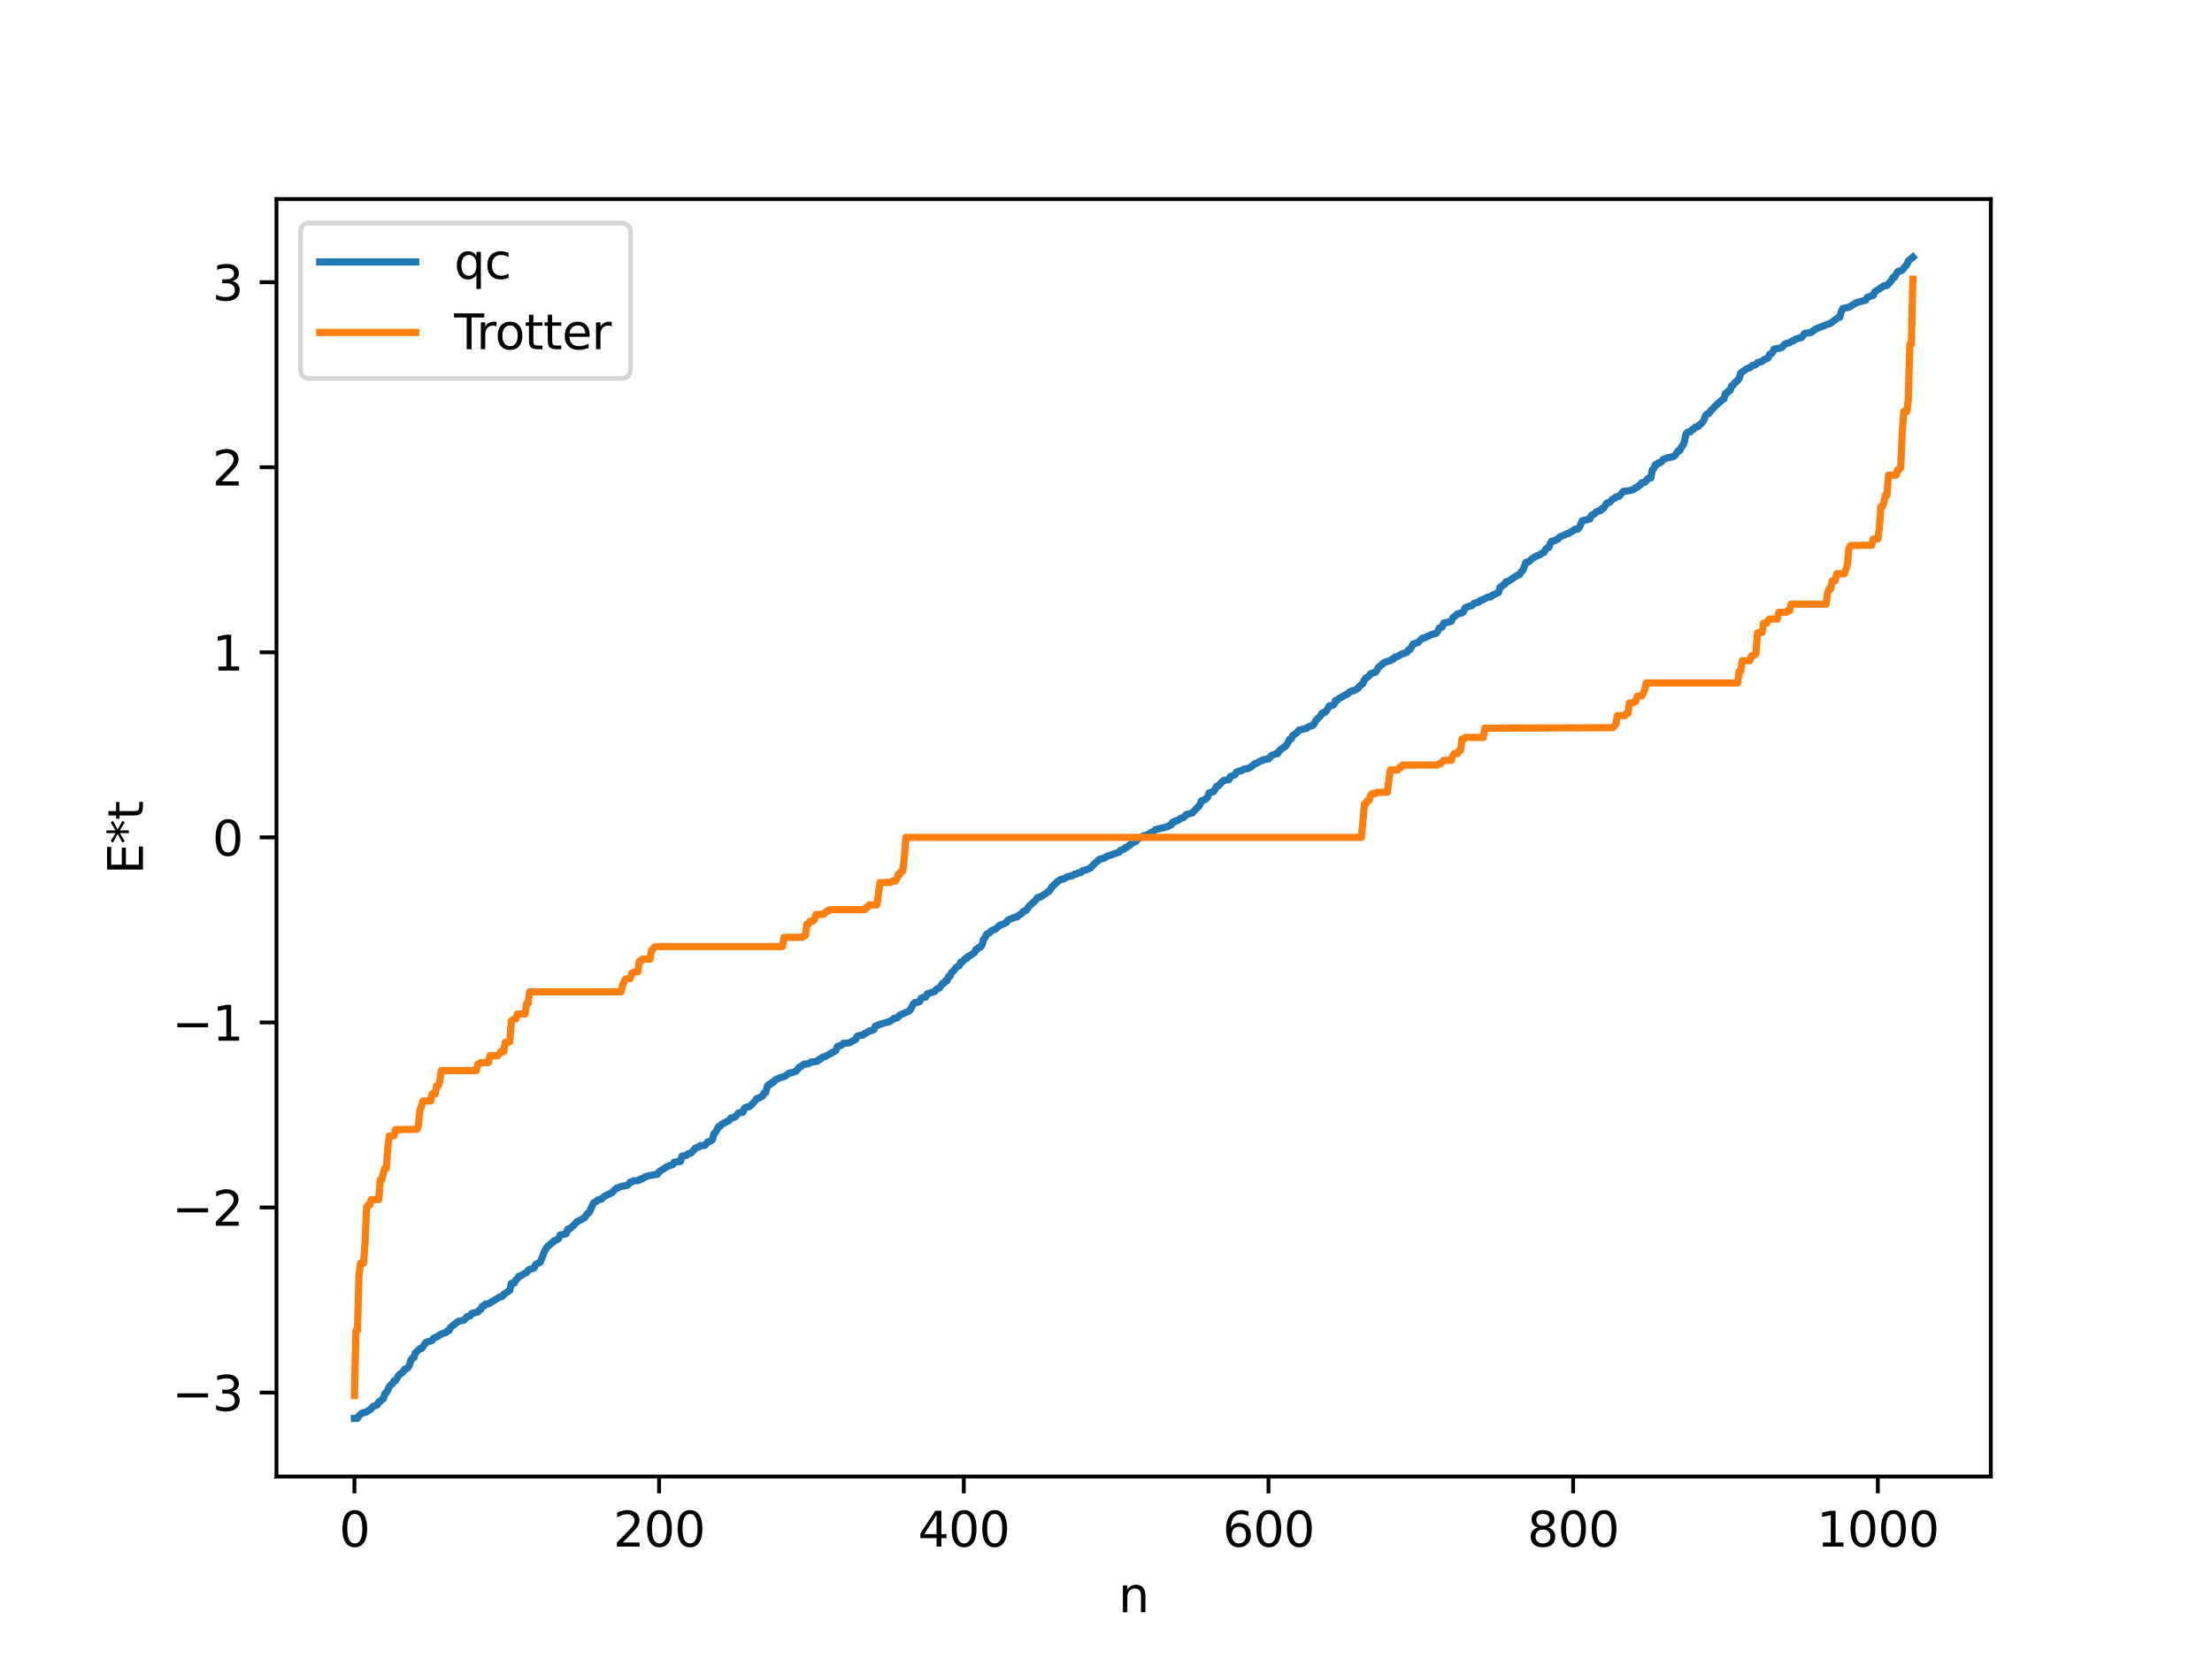 <?xml version="1.0" encoding="utf-8" standalone="no"?>
<!DOCTYPE svg PUBLIC "-//W3C//DTD SVG 1.1//EN"
  "http://www.w3.org/Graphics/SVG/1.1/DTD/svg11.dtd">
<svg xmlns:xlink="http://www.w3.org/1999/xlink" width="460.8pt" height="345.6pt" viewBox="0 0 460.8 345.6" xmlns="http://www.w3.org/2000/svg" version="1.1">
 <defs>
  <style type="text/css">*{stroke-linejoin: round; stroke-linecap: butt}</style>
 </defs>
 <g id="figure_1">
  <g id="patch_1">
   <path d="M 0 345.6 
L 460.8 345.6 
L 460.8 0 
L 0 0 
z
" style="fill: #ffffff"/>
  </g>
  <g id="axes_1">
   <g id="patch_2">
    <path d="M 57.6 307.584 
L 414.72 307.584 
L 414.72 41.472 
L 57.6 41.472 
z
" style="fill: #ffffff"/>
   </g>
   <g id="matplotlib.axis_1">
    <g id="xtick_1">
     <g id="line2d_1">
      <defs>
       <path id="m82aa1eafa6" d="M 0 0 
L 0 3.5 
" style="stroke: #000000; stroke-width: 0.8"/>
      </defs>
      <g>
       <use xlink:href="#m82aa1eafa6" x="73.833" y="307.584" style="stroke: #000000; stroke-width: 0.8"/>
      </g>
     </g>
     <g id="text_1">
      <!-- 0 -->
      <g transform="translate(70.651 322.182) scale(0.1 -0.1)">
       <defs>
        <path id="DejaVuSans-30" d="M 2034 4250 
Q 1547 4250 1301 3770 
Q 1056 3291 1056 2328 
Q 1056 1369 1301 889 
Q 1547 409 2034 409 
Q 2525 409 2770 889 
Q 3016 1369 3016 2328 
Q 3016 3291 2770 3770 
Q 2525 4250 2034 4250 
z
M 2034 4750 
Q 2819 4750 3233 4129 
Q 3647 3509 3647 2328 
Q 3647 1150 3233 529 
Q 2819 -91 2034 -91 
Q 1250 -91 836 529 
Q 422 1150 422 2328 
Q 422 3509 836 4129 
Q 1250 4750 2034 4750 
z
" transform="scale(0.016)"/>
       </defs>
       <use xlink:href="#DejaVuSans-30"/>
      </g>
     </g>
    </g>
    <g id="xtick_2">
     <g id="line2d_2">
      <g>
       <use xlink:href="#m82aa1eafa6" x="137.304" y="307.584" style="stroke: #000000; stroke-width: 0.8"/>
      </g>
     </g>
     <g id="text_2">
      <!-- 200 -->
      <g transform="translate(127.76 322.182) scale(0.1 -0.1)">
       <defs>
        <path id="DejaVuSans-32" d="M 1228 531 
L 3431 531 
L 3431 0 
L 469 0 
L 469 531 
Q 828 903 1448 1529 
Q 2069 2156 2228 2338 
Q 2531 2678 2651 2914 
Q 2772 3150 2772 3378 
Q 2772 3750 2511 3984 
Q 2250 4219 1831 4219 
Q 1534 4219 1204 4116 
Q 875 4013 500 3803 
L 500 4441 
Q 881 4594 1212 4672 
Q 1544 4750 1819 4750 
Q 2544 4750 2975 4387 
Q 3406 4025 3406 3419 
Q 3406 3131 3298 2873 
Q 3191 2616 2906 2266 
Q 2828 2175 2409 1742 
Q 1991 1309 1228 531 
z
" transform="scale(0.016)"/>
       </defs>
       <use xlink:href="#DejaVuSans-32"/>
       <use xlink:href="#DejaVuSans-30" x="63.623"/>
       <use xlink:href="#DejaVuSans-30" x="127.246"/>
      </g>
     </g>
    </g>
    <g id="xtick_3">
     <g id="line2d_3">
      <g>
       <use xlink:href="#m82aa1eafa6" x="200.775" y="307.584" style="stroke: #000000; stroke-width: 0.8"/>
      </g>
     </g>
     <g id="text_3">
      <!-- 400 -->
      <g transform="translate(191.231 322.182) scale(0.1 -0.1)">
       <defs>
        <path id="DejaVuSans-34" d="M 2419 4116 
L 825 1625 
L 2419 1625 
L 2419 4116 
z
M 2253 4666 
L 3047 4666 
L 3047 1625 
L 3713 1625 
L 3713 1100 
L 3047 1100 
L 3047 0 
L 2419 0 
L 2419 1100 
L 313 1100 
L 313 1709 
L 2253 4666 
z
" transform="scale(0.016)"/>
       </defs>
       <use xlink:href="#DejaVuSans-34"/>
       <use xlink:href="#DejaVuSans-30" x="63.623"/>
       <use xlink:href="#DejaVuSans-30" x="127.246"/>
      </g>
     </g>
    </g>
    <g id="xtick_4">
     <g id="line2d_4">
      <g>
       <use xlink:href="#m82aa1eafa6" x="264.246" y="307.584" style="stroke: #000000; stroke-width: 0.8"/>
      </g>
     </g>
     <g id="text_4">
      <!-- 600 -->
      <g transform="translate(254.702 322.182) scale(0.1 -0.1)">
       <defs>
        <path id="DejaVuSans-36" d="M 2113 2584 
Q 1688 2584 1439 2293 
Q 1191 2003 1191 1497 
Q 1191 994 1439 701 
Q 1688 409 2113 409 
Q 2538 409 2786 701 
Q 3034 994 3034 1497 
Q 3034 2003 2786 2293 
Q 2538 2584 2113 2584 
z
M 3366 4563 
L 3366 3988 
Q 3128 4100 2886 4159 
Q 2644 4219 2406 4219 
Q 1781 4219 1451 3797 
Q 1122 3375 1075 2522 
Q 1259 2794 1537 2939 
Q 1816 3084 2150 3084 
Q 2853 3084 3261 2657 
Q 3669 2231 3669 1497 
Q 3669 778 3244 343 
Q 2819 -91 2113 -91 
Q 1303 -91 875 529 
Q 447 1150 447 2328 
Q 447 3434 972 4092 
Q 1497 4750 2381 4750 
Q 2619 4750 2861 4703 
Q 3103 4656 3366 4563 
z
" transform="scale(0.016)"/>
       </defs>
       <use xlink:href="#DejaVuSans-36"/>
       <use xlink:href="#DejaVuSans-30" x="63.623"/>
       <use xlink:href="#DejaVuSans-30" x="127.246"/>
      </g>
     </g>
    </g>
    <g id="xtick_5">
     <g id="line2d_5">
      <g>
       <use xlink:href="#m82aa1eafa6" x="327.717" y="307.584" style="stroke: #000000; stroke-width: 0.8"/>
      </g>
     </g>
     <g id="text_5">
      <!-- 800 -->
      <g transform="translate(318.173 322.182) scale(0.1 -0.1)">
       <defs>
        <path id="DejaVuSans-38" d="M 2034 2216 
Q 1584 2216 1326 1975 
Q 1069 1734 1069 1313 
Q 1069 891 1326 650 
Q 1584 409 2034 409 
Q 2484 409 2743 651 
Q 3003 894 3003 1313 
Q 3003 1734 2745 1975 
Q 2488 2216 2034 2216 
z
M 1403 2484 
Q 997 2584 770 2862 
Q 544 3141 544 3541 
Q 544 4100 942 4425 
Q 1341 4750 2034 4750 
Q 2731 4750 3128 4425 
Q 3525 4100 3525 3541 
Q 3525 3141 3298 2862 
Q 3072 2584 2669 2484 
Q 3125 2378 3379 2068 
Q 3634 1759 3634 1313 
Q 3634 634 3220 271 
Q 2806 -91 2034 -91 
Q 1263 -91 848 271 
Q 434 634 434 1313 
Q 434 1759 690 2068 
Q 947 2378 1403 2484 
z
M 1172 3481 
Q 1172 3119 1398 2916 
Q 1625 2713 2034 2713 
Q 2441 2713 2670 2916 
Q 2900 3119 2900 3481 
Q 2900 3844 2670 4047 
Q 2441 4250 2034 4250 
Q 1625 4250 1398 4047 
Q 1172 3844 1172 3481 
z
" transform="scale(0.016)"/>
       </defs>
       <use xlink:href="#DejaVuSans-38"/>
       <use xlink:href="#DejaVuSans-30" x="63.623"/>
       <use xlink:href="#DejaVuSans-30" x="127.246"/>
      </g>
     </g>
    </g>
    <g id="xtick_6">
     <g id="line2d_6">
      <g>
       <use xlink:href="#m82aa1eafa6" x="391.188" y="307.584" style="stroke: #000000; stroke-width: 0.8"/>
      </g>
     </g>
     <g id="text_6">
      <!-- 1000 -->
      <g transform="translate(378.463 322.182) scale(0.1 -0.1)">
       <defs>
        <path id="DejaVuSans-31" d="M 794 531 
L 1825 531 
L 1825 4091 
L 703 3866 
L 703 4441 
L 1819 4666 
L 2450 4666 
L 2450 531 
L 3481 531 
L 3481 0 
L 794 0 
L 794 531 
z
" transform="scale(0.016)"/>
       </defs>
       <use xlink:href="#DejaVuSans-31"/>
       <use xlink:href="#DejaVuSans-30" x="63.623"/>
       <use xlink:href="#DejaVuSans-30" x="127.246"/>
       <use xlink:href="#DejaVuSans-30" x="190.869"/>
      </g>
     </g>
    </g>
    <g id="text_7">
     <!-- n -->
     <g transform="translate(232.991 335.861) scale(0.1 -0.1)">
      <defs>
       <path id="DejaVuSans-6e" d="M 3513 2113 
L 3513 0 
L 2938 0 
L 2938 2094 
Q 2938 2591 2744 2837 
Q 2550 3084 2163 3084 
Q 1697 3084 1428 2787 
Q 1159 2491 1159 1978 
L 1159 0 
L 581 0 
L 581 3500 
L 1159 3500 
L 1159 2956 
Q 1366 3272 1645 3428 
Q 1925 3584 2291 3584 
Q 2894 3584 3203 3211 
Q 3513 2838 3513 2113 
z
" transform="scale(0.016)"/>
      </defs>
      <use xlink:href="#DejaVuSans-6e"/>
     </g>
    </g>
   </g>
   <g id="matplotlib.axis_2">
    <g id="ytick_1">
     <g id="line2d_7">
      <defs>
       <path id="m738c7a08cf" d="M 0 0 
L -3.5 0 
" style="stroke: #000000; stroke-width: 0.8"/>
      </defs>
      <g>
       <use xlink:href="#m738c7a08cf" x="57.6" y="290.097" style="stroke: #000000; stroke-width: 0.8"/>
      </g>
     </g>
     <g id="text_8">
      <!-- −3 -->
      <g transform="translate(35.858 293.896) scale(0.1 -0.1)">
       <defs>
        <path id="DejaVuSans-2212" d="M 678 2272 
L 4684 2272 
L 4684 1741 
L 678 1741 
L 678 2272 
z
" transform="scale(0.016)"/>
        <path id="DejaVuSans-33" d="M 2597 2516 
Q 3050 2419 3304 2112 
Q 3559 1806 3559 1356 
Q 3559 666 3084 287 
Q 2609 -91 1734 -91 
Q 1441 -91 1130 -33 
Q 819 25 488 141 
L 488 750 
Q 750 597 1062 519 
Q 1375 441 1716 441 
Q 2309 441 2620 675 
Q 2931 909 2931 1356 
Q 2931 1769 2642 2001 
Q 2353 2234 1838 2234 
L 1294 2234 
L 1294 2753 
L 1863 2753 
Q 2328 2753 2575 2939 
Q 2822 3125 2822 3475 
Q 2822 3834 2567 4026 
Q 2313 4219 1838 4219 
Q 1578 4219 1281 4162 
Q 984 4106 628 3988 
L 628 4550 
Q 988 4650 1302 4700 
Q 1616 4750 1894 4750 
Q 2613 4750 3031 4423 
Q 3450 4097 3450 3541 
Q 3450 3153 3228 2886 
Q 3006 2619 2597 2516 
z
" transform="scale(0.016)"/>
       </defs>
       <use xlink:href="#DejaVuSans-2212"/>
       <use xlink:href="#DejaVuSans-33" x="83.789"/>
      </g>
     </g>
    </g>
    <g id="ytick_2">
     <g id="line2d_8">
      <g>
       <use xlink:href="#m738c7a08cf" x="57.6" y="251.545" style="stroke: #000000; stroke-width: 0.8"/>
      </g>
     </g>
     <g id="text_9">
      <!-- −2 -->
      <g transform="translate(35.858 255.344) scale(0.1 -0.1)">
       <use xlink:href="#DejaVuSans-2212"/>
       <use xlink:href="#DejaVuSans-32" x="83.789"/>
      </g>
     </g>
    </g>
    <g id="ytick_3">
     <g id="line2d_9">
      <g>
       <use xlink:href="#m738c7a08cf" x="57.6" y="212.993" style="stroke: #000000; stroke-width: 0.8"/>
      </g>
     </g>
     <g id="text_10">
      <!-- −1 -->
      <g transform="translate(35.858 216.792) scale(0.1 -0.1)">
       <use xlink:href="#DejaVuSans-2212"/>
       <use xlink:href="#DejaVuSans-31" x="83.789"/>
      </g>
     </g>
    </g>
    <g id="ytick_4">
     <g id="line2d_10">
      <g>
       <use xlink:href="#m738c7a08cf" x="57.6" y="174.441" style="stroke: #000000; stroke-width: 0.8"/>
      </g>
     </g>
     <g id="text_11">
      <!-- 0 -->
      <g transform="translate(44.237 178.24) scale(0.1 -0.1)">
       <use xlink:href="#DejaVuSans-30"/>
      </g>
     </g>
    </g>
    <g id="ytick_5">
     <g id="line2d_11">
      <g>
       <use xlink:href="#m738c7a08cf" x="57.6" y="135.889" style="stroke: #000000; stroke-width: 0.8"/>
      </g>
     </g>
     <g id="text_12">
      <!-- 1 -->
      <g transform="translate(44.237 139.688) scale(0.1 -0.1)">
       <use xlink:href="#DejaVuSans-31"/>
      </g>
     </g>
    </g>
    <g id="ytick_6">
     <g id="line2d_12">
      <g>
       <use xlink:href="#m738c7a08cf" x="57.6" y="97.337" style="stroke: #000000; stroke-width: 0.8"/>
      </g>
     </g>
     <g id="text_13">
      <!-- 2 -->
      <g transform="translate(44.237 101.137) scale(0.1 -0.1)">
       <use xlink:href="#DejaVuSans-32"/>
      </g>
     </g>
    </g>
    <g id="ytick_7">
     <g id="line2d_13">
      <g>
       <use xlink:href="#m738c7a08cf" x="57.6" y="58.785" style="stroke: #000000; stroke-width: 0.8"/>
      </g>
     </g>
     <g id="text_14">
      <!-- 3 -->
      <g transform="translate(44.237 62.585) scale(0.1 -0.1)">
       <use xlink:href="#DejaVuSans-33"/>
      </g>
     </g>
    </g>
    <g id="text_15">
     <!-- E*t -->
     <g transform="translate(29.778 182.148) rotate(-90) scale(0.1 -0.1)">
      <defs>
       <path id="DejaVuSans-45" d="M 628 4666 
L 3578 4666 
L 3578 4134 
L 1259 4134 
L 1259 2753 
L 3481 2753 
L 3481 2222 
L 1259 2222 
L 1259 531 
L 3634 531 
L 3634 0 
L 628 0 
L 628 4666 
z
" transform="scale(0.016)"/>
       <path id="DejaVuSans-2a" d="M 3009 3897 
L 1888 3291 
L 3009 2681 
L 2828 2375 
L 1778 3009 
L 1778 1831 
L 1422 1831 
L 1422 3009 
L 372 2375 
L 191 2681 
L 1313 3291 
L 191 3897 
L 372 4206 
L 1422 3572 
L 1422 4750 
L 1778 4750 
L 1778 3572 
L 2828 4206 
L 3009 3897 
z
" transform="scale(0.016)"/>
       <path id="DejaVuSans-74" d="M 1172 4494 
L 1172 3500 
L 2356 3500 
L 2356 3053 
L 1172 3053 
L 1172 1153 
Q 1172 725 1289 603 
Q 1406 481 1766 481 
L 2356 481 
L 2356 0 
L 1766 0 
Q 1100 0 847 248 
Q 594 497 594 1153 
L 594 3053 
L 172 3053 
L 172 3500 
L 594 3500 
L 594 4494 
L 1172 4494 
z
" transform="scale(0.016)"/>
      </defs>
      <use xlink:href="#DejaVuSans-45"/>
      <use xlink:href="#DejaVuSans-2a" x="63.184"/>
      <use xlink:href="#DejaVuSans-74" x="113.184"/>
     </g>
    </g>
   </g>
   <g id="line2d_14">
    <path d="M 73.833 295.488 
L 74.467 295.468 
L 74.785 294.917 
L 75.42 294.381 
L 76.372 294.127 
L 77.324 293.473 
L 77.641 293.042 
L 77.958 292.855 
L 78.276 292.815 
L 78.593 292.646 
L 78.91 292.013 
L 79.228 291.926 
L 79.545 291.555 
L 79.862 291.387 
L 80.18 290.293 
L 80.497 290.103 
L 81.132 288.825 
L 81.449 288.441 
L 81.767 288.255 
L 82.084 287.644 
L 82.401 287.639 
L 83.036 286.513 
L 83.988 285.76 
L 84.305 285.208 
L 84.623 285.179 
L 84.94 284.91 
L 85.258 284.481 
L 85.575 283.421 
L 85.892 282.93 
L 86.21 282.843 
L 86.527 281.836 
L 87.479 280.94 
L 87.796 280.931 
L 88.748 279.628 
L 89.7 279.368 
L 90.018 279.222 
L 90.335 278.779 
L 91.287 278.355 
L 91.605 278.054 
L 91.922 277.977 
L 92.239 277.778 
L 92.874 277.598 
L 93.191 277.251 
L 93.509 277.234 
L 93.826 276.56 
L 95.413 275.295 
L 96.682 274.993 
L 97.317 274.285 
L 97.952 274.109 
L 98.269 273.611 
L 99.539 273.31 
L 99.856 272.918 
L 100.173 272.759 
L 100.491 272.109 
L 100.808 272.088 
L 101.125 271.662 
L 101.76 271.605 
L 103.664 270.465 
L 103.981 270.211 
L 104.616 270.098 
L 104.934 269.635 
L 105.886 269.014 
L 106.203 268.798 
L 106.52 267.365 
L 107.155 267.275 
L 107.472 266.627 
L 107.79 266.367 
L 108.107 265.833 
L 108.424 265.823 
L 109.377 265.203 
L 109.694 265.112 
L 110.011 264.621 
L 110.329 264.418 
L 110.963 264.275 
L 111.281 264.109 
L 111.598 263.397 
L 112.55 262.914 
L 113.502 260.513 
L 114.137 259.577 
L 114.454 259.406 
L 114.772 259.055 
L 115.089 258.881 
L 115.406 258.485 
L 116.041 258.244 
L 116.358 258.032 
L 116.676 257.278 
L 117.31 257.167 
L 117.945 257.001 
L 118.262 256.067 
L 118.58 256.048 
L 119.532 255.254 
L 120.167 254.502 
L 120.801 254.215 
L 121.753 253.691 
L 122.388 252.771 
L 122.705 252.641 
L 123.658 250.578 
L 124.292 250.233 
L 124.61 249.947 
L 125.244 249.825 
L 125.879 249.231 
L 127.466 248.454 
L 128.418 247.516 
L 128.735 247.461 
L 129.37 247.173 
L 130.322 246.982 
L 130.639 246.947 
L 130.957 246.689 
L 131.274 246.257 
L 131.591 246.243 
L 131.909 245.994 
L 132.861 245.942 
L 133.178 245.84 
L 133.496 245.593 
L 133.813 245.567 
L 134.448 245.121 
L 134.765 245.088 
L 135.082 244.939 
L 136.034 244.776 
L 136.986 244.599 
L 137.304 244.089 
L 138.891 243.067 
L 139.525 242.802 
L 140.16 242.598 
L 140.477 242.091 
L 141.747 241.957 
L 142.064 240.853 
L 143.016 240.684 
L 143.334 240.338 
L 143.968 240.206 
L 144.92 239.138 
L 145.555 238.983 
L 145.872 238.668 
L 146.824 238.606 
L 147.459 237.852 
L 147.777 237.837 
L 148.411 237.392 
L 148.729 236.169 
L 149.046 235.924 
L 149.681 234.713 
L 149.998 234.625 
L 150.315 234.239 
L 151.902 233.392 
L 152.22 232.942 
L 152.854 232.782 
L 153.172 232.659 
L 153.806 231.87 
L 154.441 231.713 
L 154.758 231.706 
L 155.076 230.895 
L 155.393 230.669 
L 156.028 230.553 
L 156.662 230.062 
L 157.297 229.313 
L 157.615 228.872 
L 158.249 228.66 
L 158.884 228.3 
L 159.201 227.656 
L 159.519 227.533 
L 159.836 226.308 
L 160.153 225.917 
L 160.471 225.871 
L 160.788 225.494 
L 161.105 225.484 
L 161.423 224.993 
L 162.375 224.562 
L 163.327 224.262 
L 163.644 224.113 
L 164.279 223.633 
L 164.596 223.493 
L 164.914 223.487 
L 165.866 223.124 
L 166.5 222.31 
L 166.818 222.192 
L 167.453 221.708 
L 168.405 221.592 
L 169.039 221.207 
L 169.674 221.187 
L 170.309 221.032 
L 170.626 220.701 
L 170.943 220.644 
L 171.261 220.27 
L 171.896 220.097 
L 174.117 218.864 
L 174.434 218.03 
L 175.386 217.671 
L 175.704 217.325 
L 176.656 217.297 
L 177.291 217.093 
L 177.608 216.84 
L 178.243 216.541 
L 178.56 215.862 
L 179.195 215.672 
L 179.829 215.614 
L 180.147 215.259 
L 180.464 215.197 
L 181.099 214.74 
L 181.416 214.726 
L 182.051 214.484 
L 182.368 213.755 
L 183.638 213.277 
L 185.224 212.841 
L 185.859 212.495 
L 186.177 212.171 
L 186.811 212.068 
L 187.129 211.865 
L 187.446 211.463 
L 189.35 210.633 
L 189.667 210.304 
L 190.302 209.099 
L 190.62 208.847 
L 191.254 208.776 
L 191.572 208.65 
L 191.889 207.949 
L 192.524 207.725 
L 192.841 207.705 
L 193.158 207.047 
L 193.793 206.843 
L 194.745 206.514 
L 195.062 206.072 
L 195.697 205.811 
L 196.332 204.865 
L 196.649 204.802 
L 196.967 204.311 
L 197.284 204.309 
L 197.601 203.417 
L 197.919 203.354 
L 198.236 202.591 
L 198.553 202.372 
L 199.188 201.525 
L 199.823 201.179 
L 200.14 200.422 
L 200.458 200.412 
L 201.092 199.689 
L 201.41 199.645 
L 201.727 199.201 
L 202.044 199.102 
L 202.996 198.454 
L 203.314 197.787 
L 203.631 197.705 
L 203.948 197.324 
L 204.266 197.285 
L 204.583 196.811 
L 204.9 195.664 
L 205.218 195.312 
L 205.535 194.606 
L 206.17 194.309 
L 206.487 193.895 
L 207.439 193.499 
L 208.391 192.661 
L 208.709 192.634 
L 209.661 192.17 
L 209.978 191.658 
L 211.565 191.027 
L 211.882 191.019 
L 212.2 190.695 
L 212.834 190.31 
L 213.152 189.89 
L 213.786 189.639 
L 214.421 188.735 
L 215.373 187.876 
L 215.691 187.622 
L 216.008 187.1 
L 216.325 186.907 
L 216.643 186.902 
L 216.96 186.734 
L 217.595 186.287 
L 217.912 186.128 
L 218.229 185.814 
L 218.547 185.677 
L 219.181 184.701 
L 220.451 183.526 
L 221.086 183.173 
L 221.403 183.172 
L 222.355 182.641 
L 223.307 182.463 
L 223.942 182.08 
L 224.259 182.074 
L 224.577 181.835 
L 225.211 181.749 
L 225.529 181.382 
L 226.481 181.14 
L 227.115 180.84 
L 228.385 179.544 
L 228.702 179.376 
L 229.02 178.99 
L 229.972 178.786 
L 230.606 178.385 
L 233.145 177.521 
L 233.462 177.103 
L 234.097 176.944 
L 234.415 176.584 
L 234.732 176.504 
L 236.001 175.532 
L 236.319 175.336 
L 236.636 175.287 
L 236.953 174.848 
L 238.223 174.086 
L 238.858 174.014 
L 239.175 173.772 
L 239.492 173.727 
L 239.81 173.415 
L 240.127 173.321 
L 240.762 172.808 
L 243.3 172.192 
L 243.618 171.938 
L 243.935 171.872 
L 244.253 171.296 
L 244.57 171.275 
L 244.887 170.983 
L 245.205 170.974 
L 246.157 170.415 
L 246.474 170.331 
L 247.109 169.699 
L 248.378 169.346 
L 249.33 168.322 
L 249.648 168.085 
L 249.965 167.633 
L 250.282 166.811 
L 250.917 166.624 
L 251.552 166.124 
L 251.869 165.173 
L 252.821 164.885 
L 253.456 163.819 
L 253.773 163.719 
L 254.725 162.737 
L 255.043 162.566 
L 255.995 162.43 
L 256.312 161.76 
L 256.947 161.536 
L 257.264 161.389 
L 257.581 160.838 
L 258.216 160.595 
L 258.534 160.582 
L 259.168 160.197 
L 259.803 160.143 
L 260.438 159.863 
L 261.072 159.389 
L 261.39 159.085 
L 261.707 159.03 
L 262.659 158.48 
L 262.977 158.446 
L 263.294 158.232 
L 264.246 158.11 
L 264.881 157.391 
L 265.833 157.021 
L 266.15 157.007 
L 266.467 156.417 
L 267.42 155.664 
L 267.737 155.492 
L 268.054 155.145 
L 268.689 153.967 
L 269.006 153.912 
L 269.324 153.206 
L 270.276 152.573 
L 270.593 152.094 
L 271.545 151.859 
L 272.18 151.732 
L 272.497 151.437 
L 273.449 151.12 
L 273.767 150.797 
L 274.084 150.145 
L 275.036 149.187 
L 275.353 148.657 
L 275.671 148.432 
L 275.988 148.42 
L 276.305 148.092 
L 276.94 147.026 
L 277.575 146.94 
L 277.892 146.746 
L 278.21 145.93 
L 278.527 145.918 
L 278.844 145.543 
L 279.479 145.26 
L 279.796 144.99 
L 280.114 144.893 
L 280.431 144.661 
L 280.748 144.576 
L 281.066 144.226 
L 281.7 143.891 
L 282.018 143.886 
L 282.653 143.54 
L 282.97 143.323 
L 283.287 142.863 
L 283.922 142.389 
L 284.239 141.622 
L 284.557 141.199 
L 284.874 141.1 
L 285.191 140.807 
L 285.509 140.359 
L 286.461 140.058 
L 286.778 139.711 
L 287.096 139.099 
L 288.365 138.018 
L 289 137.788 
L 289.634 137.638 
L 289.952 137.333 
L 290.269 137.317 
L 290.586 136.893 
L 291.221 136.732 
L 291.856 136.314 
L 293.125 135.863 
L 293.443 135.35 
L 293.76 135.289 
L 294.395 134.142 
L 294.712 134.09 
L 295.029 133.917 
L 295.347 133.887 
L 296.299 132.943 
L 296.616 132.934 
L 298.203 132.191 
L 299.155 131.935 
L 299.472 131.566 
L 299.79 130.87 
L 300.424 130.633 
L 300.742 129.808 
L 302.011 129.525 
L 302.329 129.424 
L 302.646 128.709 
L 303.281 128.2 
L 303.598 127.892 
L 304.55 127.675 
L 304.867 127.453 
L 305.185 126.653 
L 306.137 126.245 
L 306.454 126.228 
L 306.772 126.041 
L 307.089 125.663 
L 308.041 125.444 
L 308.358 125.063 
L 308.676 125.042 
L 309.945 124.392 
L 310.58 124.336 
L 310.897 123.995 
L 312.167 123.43 
L 312.484 122.354 
L 312.801 122.178 
L 313.119 121.873 
L 313.436 121.737 
L 313.753 121.184 
L 314.071 121.179 
L 315.975 119.92 
L 316.61 119.659 
L 316.927 119.065 
L 317.244 118.814 
L 317.879 117.152 
L 318.514 117.01 
L 319.148 116.396 
L 320.1 115.804 
L 320.735 115.585 
L 321.37 115.178 
L 321.687 115.048 
L 322.005 114.416 
L 322.322 114.14 
L 322.639 114.072 
L 322.957 113.209 
L 323.274 112.743 
L 323.909 112.637 
L 324.226 112.393 
L 324.543 112.312 
L 324.861 111.897 
L 326.448 111.188 
L 326.765 111.14 
L 327.4 110.704 
L 327.717 110.579 
L 328.034 110.263 
L 328.669 110.24 
L 328.986 109.894 
L 329.621 108.471 
L 329.939 108.444 
L 330.256 108.302 
L 330.573 108.301 
L 330.891 108.141 
L 331.208 108.107 
L 331.525 107.35 
L 332.16 107.056 
L 332.477 106.674 
L 333.112 106.419 
L 333.429 106.344 
L 333.747 105.897 
L 334.064 105.876 
L 334.699 104.835 
L 335.016 104.788 
L 335.334 104.593 
L 335.968 103.96 
L 336.286 103.845 
L 336.603 103.523 
L 337.238 103.42 
L 338.19 102.368 
L 339.459 102.208 
L 340.094 102.032 
L 340.411 101.928 
L 340.729 101.597 
L 341.046 101.534 
L 341.363 101.188 
L 341.681 101.049 
L 341.998 100.544 
L 342.633 100.492 
L 343.267 99.714 
L 343.902 99.557 
L 344.22 97.831 
L 344.537 97.551 
L 344.854 96.786 
L 345.172 96.773 
L 345.489 96.405 
L 345.806 96.377 
L 346.124 96.205 
L 346.441 95.705 
L 347.393 95.371 
L 348.345 95.182 
L 348.662 95.076 
L 348.98 94.801 
L 349.615 93.897 
L 349.932 93.87 
L 350.249 93.174 
L 350.567 92.788 
L 350.884 92.062 
L 351.201 90.521 
L 351.519 90.042 
L 352.153 89.94 
L 352.471 89.485 
L 352.788 89.435 
L 353.105 89.017 
L 353.74 88.842 
L 354.058 88.473 
L 354.375 88.277 
L 354.692 87.91 
L 355.01 87.367 
L 355.327 86.512 
L 355.644 86.236 
L 355.962 86.158 
L 356.596 85.301 
L 356.914 85.061 
L 357.231 84.642 
L 357.866 84.099 
L 358.818 83.231 
L 359.135 83.106 
L 359.453 81.956 
L 359.77 81.895 
L 360.087 81.402 
L 360.405 81.376 
L 360.722 80.37 
L 361.039 80.269 
L 361.357 79.751 
L 361.674 79.546 
L 362.309 78.828 
L 362.626 77.731 
L 363.896 76.794 
L 364.53 76.611 
L 365.165 76.082 
L 365.482 76.076 
L 365.8 75.911 
L 366.117 75.533 
L 366.752 75.389 
L 367.069 75.265 
L 367.704 74.783 
L 368.021 74.726 
L 368.339 74.537 
L 368.656 73.798 
L 368.973 73.708 
L 369.291 73.361 
L 369.608 72.691 
L 370.56 72.578 
L 371.195 72.369 
L 371.829 71.666 
L 372.781 71.369 
L 373.416 71.005 
L 373.734 70.942 
L 374.051 70.642 
L 375.32 70.3 
L 375.955 69.455 
L 377.224 69.29 
L 377.859 68.788 
L 378.494 68.424 
L 381.35 67.323 
L 382.62 66.382 
L 382.937 66.165 
L 383.254 66.098 
L 383.572 64.927 
L 383.889 64.254 
L 385.158 64.011 
L 386.745 63.041 
L 388.649 62.531 
L 388.967 61.979 
L 389.601 61.733 
L 389.919 61.571 
L 390.236 61.545 
L 390.553 60.806 
L 392.458 59.541 
L 393.092 59.463 
L 394.044 58.426 
L 394.362 57.764 
L 394.679 57.737 
L 395.314 56.598 
L 395.631 56.446 
L 395.948 56.442 
L 396.266 56.274 
L 396.9 55.491 
L 397.218 55.157 
L 397.535 54.377 
L 398.487 53.568 
L 398.487 53.568 
" clip-path="url(#p6165cc43ad)" style="fill: none; stroke: #1f77b4; stroke-width: 1.5; stroke-linecap: square"/>
   </g>
   <g id="line2d_15">
    <path d="M 73.833 290.726 
L 74.15 277.157 
L 74.467 277.157 
L 74.785 265.558 
L 75.102 263.149 
L 75.737 263.149 
L 76.054 258.809 
L 76.372 251.483 
L 76.689 251.033 
L 77.006 251.033 
L 77.324 249.9 
L 78.91 249.9 
L 79.228 245.766 
L 79.545 245.766 
L 79.862 244.27 
L 80.18 243.346 
L 80.497 243.346 
L 80.815 238.775 
L 81.132 236.624 
L 82.084 236.587 
L 82.401 235.314 
L 86.844 235.242 
L 87.162 234.544 
L 87.479 231.233 
L 87.796 230.501 
L 88.114 229.354 
L 89.7 229.354 
L 90.018 227.889 
L 90.653 227.889 
L 90.97 226.187 
L 91.287 226.187 
L 91.605 225.301 
L 91.922 223.021 
L 99.221 223.021 
L 99.539 221.662 
L 99.856 221.662 
L 100.173 221.341 
L 101.76 221.341 
L 102.077 219.932 
L 103.664 219.932 
L 103.981 219.615 
L 104.299 219.066 
L 104.934 219.066 
L 105.251 217.134 
L 106.203 217.037 
L 106.52 212.679 
L 107.155 212.248 
L 107.472 212.248 
L 107.79 211.244 
L 109.377 211.244 
L 109.694 209.042 
L 110.011 209.042 
L 110.329 206.608 
L 129.37 206.608 
L 129.687 205.226 
L 130.322 203.925 
L 131.274 203.842 
L 131.591 202.711 
L 131.909 202.711 
L 132.226 202.453 
L 132.861 202.453 
L 133.178 200.275 
L 133.496 200.275 
L 133.813 199.819 
L 135.4 199.819 
L 135.717 197.962 
L 136.034 197.712 
L 136.352 197.293 
L 136.986 197.187 
L 163.01 197.187 
L 163.327 195.26 
L 167.135 195.26 
L 167.453 194.907 
L 167.77 194.907 
L 168.087 192.522 
L 168.405 192.522 
L 168.722 191.885 
L 169.357 191.885 
L 169.674 191.475 
L 169.991 190.491 
L 171.578 190.491 
L 172.213 189.797 
L 172.53 189.797 
L 172.848 189.502 
L 180.147 189.502 
L 180.464 188.996 
L 180.781 188.996 
L 181.099 188.499 
L 182.686 188.499 
L 183.32 183.863 
L 185.542 183.821 
L 185.859 183.552 
L 186.494 183.552 
L 186.811 183.145 
L 187.129 182.126 
L 187.446 182.126 
L 187.763 181.435 
L 188.081 181.435 
L 188.398 178.552 
L 188.715 174.441 
L 283.605 174.441 
L 284.239 167.447 
L 284.557 167.447 
L 284.874 166.757 
L 285.191 166.757 
L 285.509 165.737 
L 285.826 165.33 
L 286.461 165.33 
L 286.778 165.061 
L 289 165.02 
L 289.634 160.384 
L 291.221 160.384 
L 291.539 159.887 
L 291.856 159.887 
L 292.173 159.38 
L 299.472 159.38 
L 299.79 159.086 
L 300.107 159.086 
L 300.742 158.392 
L 302.329 158.392 
L 302.646 157.408 
L 302.963 156.997 
L 303.598 156.997 
L 303.915 156.36 
L 304.233 156.36 
L 304.55 153.975 
L 304.867 153.975 
L 305.185 153.623 
L 308.993 153.623 
L 309.31 151.696 
L 335.968 151.59 
L 336.603 150.92 
L 336.92 149.063 
L 338.507 149.063 
L 338.824 148.607 
L 339.142 148.607 
L 339.459 146.43 
L 340.094 146.43 
L 340.411 146.171 
L 340.729 146.171 
L 341.046 145.04 
L 341.681 144.957 
L 341.998 144.957 
L 342.315 144.454 
L 342.633 143.657 
L 342.95 142.274 
L 361.991 142.274 
L 362.309 139.841 
L 362.626 139.841 
L 362.943 137.638 
L 364.53 137.638 
L 364.848 136.634 
L 365.165 136.634 
L 365.8 136.204 
L 366.117 131.845 
L 367.069 131.748 
L 367.386 129.817 
L 368.021 129.817 
L 368.339 129.268 
L 368.656 128.95 
L 370.243 128.95 
L 370.56 127.542 
L 372.147 127.542 
L 372.464 127.22 
L 372.781 127.22 
L 373.099 125.862 
L 380.398 125.862 
L 380.715 123.582 
L 381.033 122.695 
L 381.35 122.695 
L 381.667 120.993 
L 382.302 120.993 
L 382.62 119.528 
L 384.206 119.528 
L 384.841 117.65 
L 385.158 114.338 
L 385.476 113.641 
L 389.919 113.569 
L 390.236 112.295 
L 391.188 112.258 
L 391.505 110.107 
L 391.823 105.537 
L 392.14 105.537 
L 392.458 104.612 
L 392.775 103.116 
L 393.092 103.116 
L 393.41 98.983 
L 394.996 98.983 
L 395.314 97.849 
L 395.631 97.849 
L 395.948 97.4 
L 396.266 90.073 
L 396.583 85.734 
L 397.218 85.734 
L 397.535 83.324 
L 397.853 71.725 
L 398.17 71.725 
L 398.487 58.156 
L 398.487 58.156 
" clip-path="url(#p6165cc43ad)" style="fill: none; stroke: #ff7f0e; stroke-width: 1.5; stroke-linecap: square"/>
   </g>
   <g id="patch_3">
    <path d="M 57.6 307.584 
L 57.6 41.472 
" style="fill: none; stroke: #000000; stroke-width: 0.8; stroke-linejoin: miter; stroke-linecap: square"/>
   </g>
   <g id="patch_4">
    <path d="M 414.72 307.584 
L 414.72 41.472 
" style="fill: none; stroke: #000000; stroke-width: 0.8; stroke-linejoin: miter; stroke-linecap: square"/>
   </g>
   <g id="patch_5">
    <path d="M 57.6 307.584 
L 414.72 307.584 
" style="fill: none; stroke: #000000; stroke-width: 0.8; stroke-linejoin: miter; stroke-linecap: square"/>
   </g>
   <g id="patch_6">
    <path d="M 57.6 41.472 
L 414.72 41.472 
" style="fill: none; stroke: #000000; stroke-width: 0.8; stroke-linejoin: miter; stroke-linecap: square"/>
   </g>
   <g id="legend_1">
    <g id="patch_7">
     <path d="M 64.6 78.828 
L 129.342 78.828 
Q 131.342 78.828 131.342 76.828 
L 131.342 48.472 
Q 131.342 46.472 129.342 46.472 
L 64.6 46.472 
Q 62.6 46.472 62.6 48.472 
L 62.6 76.828 
Q 62.6 78.828 64.6 78.828 
z
" style="fill: #ffffff; opacity: 0.8; stroke: #cccccc; stroke-linejoin: miter"/>
    </g>
    <g id="line2d_16">
     <path d="M 66.6 54.57 
L 76.6 54.57 
L 86.6 54.57 
" style="fill: none; stroke: #1f77b4; stroke-width: 1.5; stroke-linecap: square"/>
    </g>
    <g id="text_16">
     <!-- qc -->
     <g transform="translate(94.6 58.07) scale(0.1 -0.1)">
      <defs>
       <path id="DejaVuSans-71" d="M 947 1747 
Q 947 1113 1208 752 
Q 1469 391 1925 391 
Q 2381 391 2643 752 
Q 2906 1113 2906 1747 
Q 2906 2381 2643 2742 
Q 2381 3103 1925 3103 
Q 1469 3103 1208 2742 
Q 947 2381 947 1747 
z
M 2906 525 
Q 2725 213 2448 61 
Q 2172 -91 1784 -91 
Q 1150 -91 751 415 
Q 353 922 353 1747 
Q 353 2572 751 3078 
Q 1150 3584 1784 3584 
Q 2172 3584 2448 3432 
Q 2725 3281 2906 2969 
L 2906 3500 
L 3481 3500 
L 3481 -1331 
L 2906 -1331 
L 2906 525 
z
" transform="scale(0.016)"/>
       <path id="DejaVuSans-63" d="M 3122 3366 
L 3122 2828 
Q 2878 2963 2633 3030 
Q 2388 3097 2138 3097 
Q 1578 3097 1268 2742 
Q 959 2388 959 1747 
Q 959 1106 1268 751 
Q 1578 397 2138 397 
Q 2388 397 2633 464 
Q 2878 531 3122 666 
L 3122 134 
Q 2881 22 2623 -34 
Q 2366 -91 2075 -91 
Q 1284 -91 818 406 
Q 353 903 353 1747 
Q 353 2603 823 3093 
Q 1294 3584 2113 3584 
Q 2378 3584 2631 3529 
Q 2884 3475 3122 3366 
z
" transform="scale(0.016)"/>
      </defs>
      <use xlink:href="#DejaVuSans-71"/>
      <use xlink:href="#DejaVuSans-63" x="63.477"/>
     </g>
    </g>
    <g id="line2d_17">
     <path d="M 66.6 69.249 
L 76.6 69.249 
L 86.6 69.249 
" style="fill: none; stroke: #ff7f0e; stroke-width: 1.5; stroke-linecap: square"/>
    </g>
    <g id="text_17">
     <!-- Trotter -->
     <g transform="translate(94.6 72.749) scale(0.1 -0.1)">
      <defs>
       <path id="DejaVuSans-54" d="M -19 4666 
L 3928 4666 
L 3928 4134 
L 2272 4134 
L 2272 0 
L 1638 0 
L 1638 4134 
L -19 4134 
L -19 4666 
z
" transform="scale(0.016)"/>
       <path id="DejaVuSans-72" d="M 2631 2963 
Q 2534 3019 2420 3045 
Q 2306 3072 2169 3072 
Q 1681 3072 1420 2755 
Q 1159 2438 1159 1844 
L 1159 0 
L 581 0 
L 581 3500 
L 1159 3500 
L 1159 2956 
Q 1341 3275 1631 3429 
Q 1922 3584 2338 3584 
Q 2397 3584 2469 3576 
Q 2541 3569 2628 3553 
L 2631 2963 
z
" transform="scale(0.016)"/>
       <path id="DejaVuSans-6f" d="M 1959 3097 
Q 1497 3097 1228 2736 
Q 959 2375 959 1747 
Q 959 1119 1226 758 
Q 1494 397 1959 397 
Q 2419 397 2687 759 
Q 2956 1122 2956 1747 
Q 2956 2369 2687 2733 
Q 2419 3097 1959 3097 
z
M 1959 3584 
Q 2709 3584 3137 3096 
Q 3566 2609 3566 1747 
Q 3566 888 3137 398 
Q 2709 -91 1959 -91 
Q 1206 -91 779 398 
Q 353 888 353 1747 
Q 353 2609 779 3096 
Q 1206 3584 1959 3584 
z
" transform="scale(0.016)"/>
       <path id="DejaVuSans-65" d="M 3597 1894 
L 3597 1613 
L 953 1613 
Q 991 1019 1311 708 
Q 1631 397 2203 397 
Q 2534 397 2845 478 
Q 3156 559 3463 722 
L 3463 178 
Q 3153 47 2828 -22 
Q 2503 -91 2169 -91 
Q 1331 -91 842 396 
Q 353 884 353 1716 
Q 353 2575 817 3079 
Q 1281 3584 2069 3584 
Q 2775 3584 3186 3129 
Q 3597 2675 3597 1894 
z
M 3022 2063 
Q 3016 2534 2758 2815 
Q 2500 3097 2075 3097 
Q 1594 3097 1305 2825 
Q 1016 2553 972 2059 
L 3022 2063 
z
" transform="scale(0.016)"/>
      </defs>
      <use xlink:href="#DejaVuSans-54"/>
      <use xlink:href="#DejaVuSans-72" x="46.334"/>
      <use xlink:href="#DejaVuSans-6f" x="85.197"/>
      <use xlink:href="#DejaVuSans-74" x="146.379"/>
      <use xlink:href="#DejaVuSans-74" x="185.588"/>
      <use xlink:href="#DejaVuSans-65" x="224.797"/>
      <use xlink:href="#DejaVuSans-72" x="286.32"/>
     </g>
    </g>
   </g>
  </g>
 </g>
 <defs>
  <clipPath id="p6165cc43ad">
   <rect x="57.6" y="41.472" width="357.12" height="266.112"/>
  </clipPath>
 </defs>
</svg>
